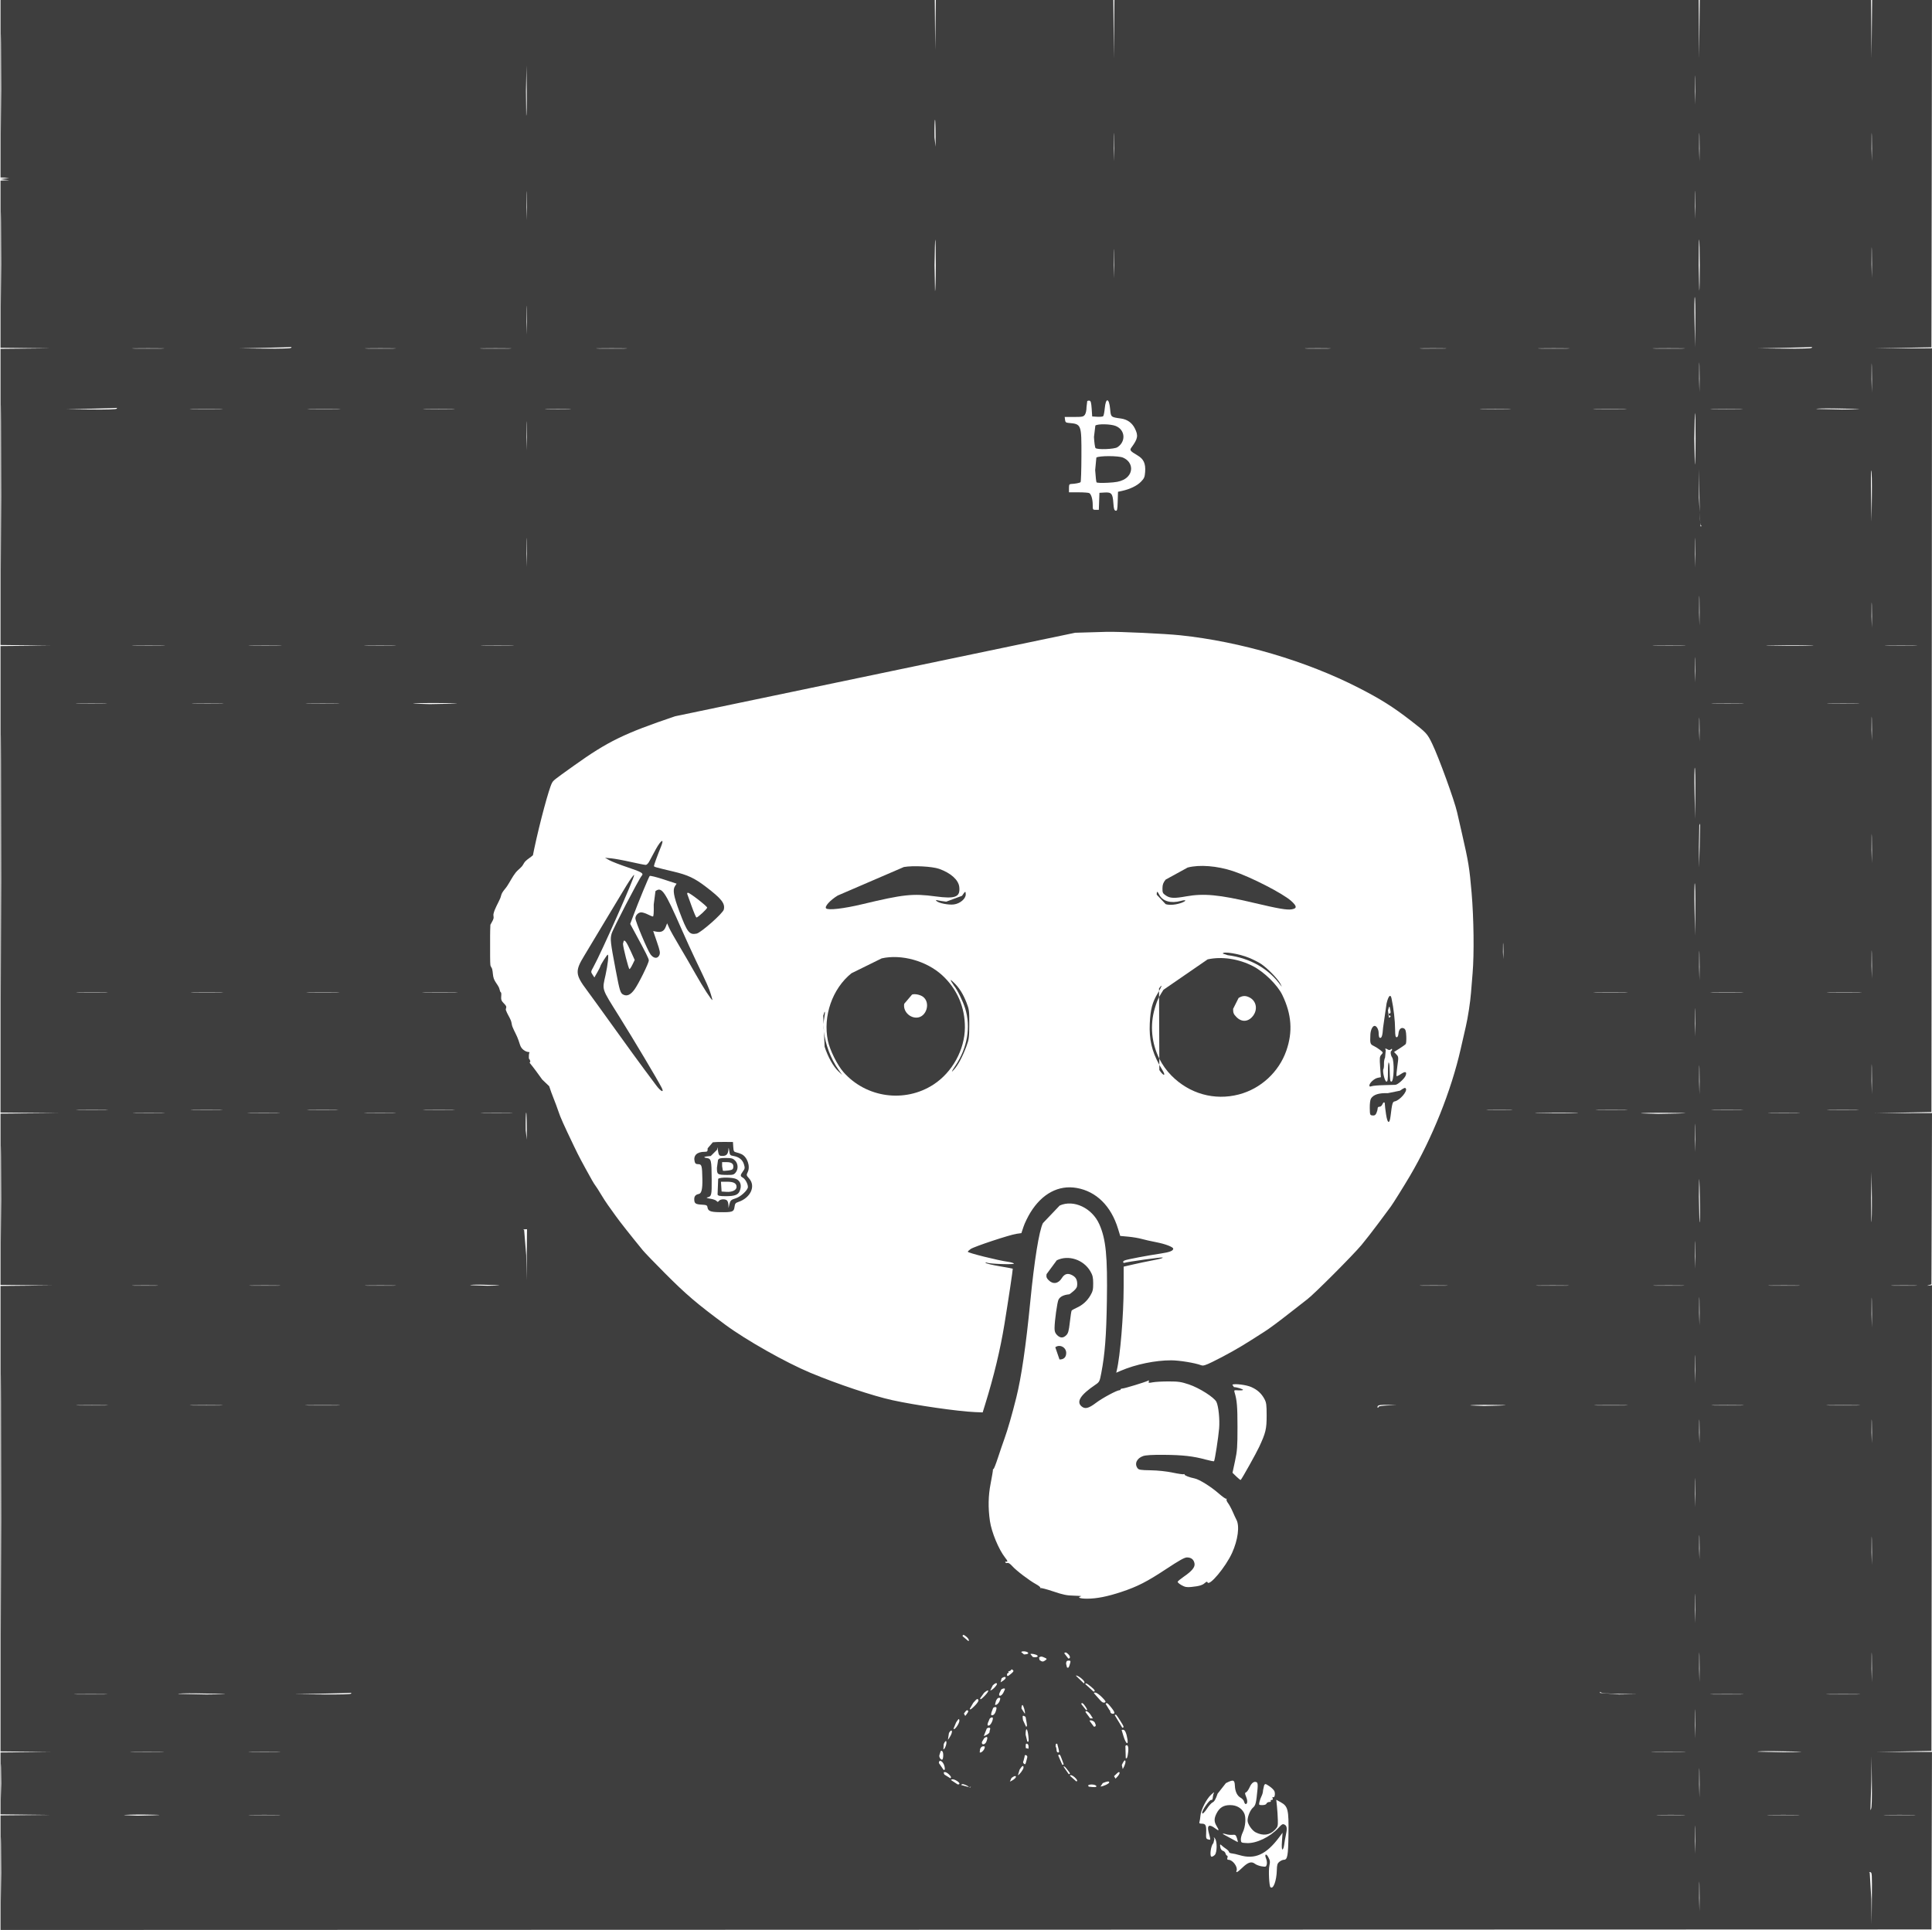 <svg version="1.1" xmlns="http://www.w3.org/2000/svg" xmlns:xlink="http://www.w3.org/1999/xlink" width="1871.513" height="1870.001" viewBox="0,0,1871.513,1870.001"><g transform="translate(933.566,863.393)"><g data-paper-data="{&quot;isPaintingLayer&quot;:true}" fill="#3e3e3e" fill-rule="nonzero" stroke="none" stroke-width="1" stroke-linecap="butt" stroke-linejoin="miter" stroke-miterlimit="10" stroke-dasharray="" stroke-dashoffset="0" style="mix-blend-mode: normal"><path d="M-933.066,-863.393h905l0.231,24.25l0.232,24.25l0.286,-24.25l0.287,-24.25h171.964l0.468,56.5l0.281,-28.25l0.282,-28.25h565.969l0.468,56.5l0.281,-28.25l0.282,-28.25h165.969l0.468,56.5l0.281,-28.25l0.282,-28.25h57.964l-0.248,168.25l-0.247,168.25l-55,1.08l27.75,-0.04l27.749,-0.04l-0.249,370l-0.25,370l-55,1.08l27.756,-0.04l27.757,-0.04l-0.257,82.955l-0.256,82.955l-2.5,0.776c-2.44,0.758 -2.434,0.769 0.252,0.434l2.752,-0.343l-0.504,451.223l-55,1.08l27.745,-0.04l27.746,-0.04l-0.246,86l-0.245,86l-935.25,0.251l-935.25,0.25v-111.001l24.25,-0.231l24.25,-0.232l-24.25,-0.286l-24.25,-0.287v-59.964l24.25,-0.231l24.25,-0.232l-24.25,-0.286l-24.25,-0.287v-450.964l50.5,-0.464l-50.5,-0.57v-165.966l56.5,-0.468l-28.25,-0.281l-28.25,-0.282v-451.969l24.25,-0.231l24.25,-0.232l-24.25,-0.286l-24.25,-0.287v-286.964l24.25,-0.231l24.25,-0.232l-24.25,-0.286l-24.25,-0.287v-161.964l4.25,-0.175l4.25,-0.174l-9,-1.022l4.5,-0.664l4.5,-0.665l-8.5,-0.3zM-279.566,-169.394c-49.496,16.714 -65.155,24.355 -98,47.822c-19.932,14.241 -19.924,14.235 -21.396,16.985c-2.848,5.321 -11.74,38.368 -17.004,63.194c-0.482,2.272 -0.935,4.49 -1.362,6.668c-2.289,2.106 -5.106,3.625 -7.301,5.834c-1.401,1.41 -2.072,3.414 -3.365,4.922c-1.843,2.149 -4.249,3.786 -6.006,6.006c-3.205,4.05 -5.43,8.788 -8.281,13.095c-1.511,2.282 -3.511,4.238 -4.856,6.622c-0.924,1.638 -1.138,3.592 -1.883,5.319c-2.008,4.655 -5.389,10.012 -6.5,15.043c-0.324,1.466 0.412,3.061 0,4.505c-0.615,2.152 -2.002,4.004 -3.003,6.006c-0.367,7.271 -0.268,14.538 -0.268,21.817c0,3.113 -0.068,15.019 0.268,17.313c0.201,1.376 1.381,2.451 1.724,3.798c0.782,3.073 0.539,6.394 1.627,9.372c1.09,2.984 3.39,5.386 4.804,8.231c0.647,1.303 0.786,2.81 1.348,4.153c0.23,0.549 0.919,0.885 1.008,1.474c0.34,2.266 -0.547,4.721 0.246,6.871c0.866,2.348 3.494,3.717 4.505,6.006c0.491,1.112 -0.631,2.486 -0.246,3.64c1.19,3.567 3.483,6.681 4.858,10.181c0.755,1.921 0.735,4.09 1.502,6.006c1.79,4.477 4.402,8.623 5.898,13.206l1.429,4.286c1.224,3.979 4.863,6.899 9.206,7.05c-0.412,1.095 -0.637,2.281 -0.637,3.52v3.003h0.459c0.18,0.574 0.411,1.125 0.687,1.649l0.287,0.575l-0.672,1.603c4.26,5.21 8.207,10.674 12.119,16.15c2.305,2.063 4.495,4.492 6.808,6.511c1.272,3.97 2.468,7.259 3.796,10.567c1.877,4.675 4.219,10.975 5.204,14c1.789,5.496 4.947,12.55 15.126,33.782c4.752,9.912 7.456,15.013 17.341,32.718c1.228,2.2 2.791,4.675 3.473,5.5c0.682,0.825 2.982,4.425 5.11,8c2.129,3.575 5.238,8.379 6.909,10.676c1.671,2.297 5.054,7.022 7.519,10.5c3.844,5.426 14.307,18.693 26.263,33.302c1.791,2.188 11.356,12.109 21.256,22.045c20.775,20.853 30.687,29.315 58.5,49.943c19.99,14.827 58.645,36.675 82.5,46.631c26.245,10.952 60.509,22.401 79.5,26.563c22.437,4.918 63.544,10.845 79.953,11.529l7.454,0.311l2.325,-7.5c8.565,-27.622 14.728,-53.236 18.77,-78c3.762,-23.053 8.322,-53.465 8.06,-53.751c-0.126,-0.137 -5.817,-1.198 -12.646,-2.356c-6.829,-1.158 -12.866,-2.574 -13.416,-3.146c-0.687,-0.716 -0.374,-0.81 1,-0.302c3.342,1.236 26.891,1.997 26.18,0.847c-0.344,-0.557 -2.756,-1.305 -5.36,-1.662c-9.98,-1.368 -39.32,-8.68 -39.32,-9.799c0,-0.382 1.237,-1.571 2.75,-2.642c3.334,-2.361 37.873,-13.813 44.454,-14.74l4.704,-0.662l2.076,-6.238c1.141,-3.43 4.12,-9.57 6.618,-13.643c11.289,-18.404 27.384,-26.967 44.898,-23.887c18.98,3.337 33.289,17.455 40.017,39.481l2.138,7l7.789,0.713c4.285,0.392 10.1,1.372 12.923,2.177c2.823,0.805 9.183,2.239 14.133,3.187c8.836,1.693 16.5,4.629 16.5,6.321c0,2.034 -3.539,3.39 -12.223,4.685c-12.704,1.895 -31.781,5.51 -34.587,6.554c-1.271,0.472 -2.027,1.317 -1.681,1.877c0.346,0.56 0.997,0.792 1.445,0.514c1.216,-0.751 36.25,-5.658 36.759,-5.148c0.62,0.62 -2.049,1.356 -11.213,3.091c-4.4,0.833 -12.162,2.473 -17.25,3.645l-9.25,2.131l-0.021,20.126c-0.027,26.84 -3.327,66.719 -6.652,80.389l-0.55,2.262l4.541,-1.946c14.362,-6.156 33.313,-10.072 48.682,-10.059c7.872,0.007 23.176,2.511 28.977,4.741c2.03,0.78 4.017,0.2 11,-3.215c12.587,-6.153 26.235,-13.821 37.523,-21.079c5.5,-3.537 11.285,-7.226 12.856,-8.198c4.326,-2.678 13.952,-9.823 25.961,-19.268c5.944,-4.675 13.016,-10.194 15.716,-12.264c6.829,-5.235 44.002,-42.494 52.335,-52.455c3.778,-4.516 11.299,-14.189 16.714,-21.496c5.416,-7.307 10.689,-14.41 11.718,-15.785c2.021,-2.699 12.675,-19.769 18.412,-29.5c21.721,-36.844 40.07,-82.699 49.22,-123c1.998,-8.8 4.263,-18.7 5.034,-22c1.973,-8.446 4.305,-23.657 4.983,-32.5c0.316,-4.125 1.015,-12.675 1.554,-19c1.587,-18.623 1.162,-53.253 -0.958,-78c-2.062,-24.084 -2.965,-29.661 -9.221,-56.935c-2.216,-9.661 -4.385,-19.14 -4.821,-21.065c-2.599,-11.501 -17.77,-53.234 -24.141,-66.409c-4.749,-9.82 -5.456,-10.582 -20.862,-22.5c-17.12,-13.244 -29.354,-20.934 -50.5,-31.742c-50.925,-26.028 -114.058,-44.629 -172.5,-50.823c-14.706,-1.559 -58.697,-3.622 -71.5,-3.353c-3.85,0.081 -17.575,0.482 -30.5,0.892zM76.704,321.726c-3.731,7.463 -8.349,36.192 -12.278,76.381c-4.136,42.311 -8.585,72.841 -13.481,92.5c-4.123,16.558 -8.392,31.381 -11.519,40c-1.496,4.125 -4.382,12.575 -6.412,18.778c-2.03,6.203 -3.959,11.01 -4.286,10.683c-0.326,-0.327 -0.532,-0.002 -0.456,0.722c0.076,0.725 -0.926,6.717 -2.225,13.317c-2.306,11.709 -2.528,23.573 -0.678,36.277c1.572,10.8 8.547,27.625 14.643,35.322c2.817,3.556 2.943,4.402 0.598,3.995c-0.454,-0.079 -0.552,0.298 -0.218,0.838c0.333,0.539 1.245,0.735 2.027,0.436c0.835,-0.321 2.708,0.921 4.544,3.012c3.789,4.315 16.473,13.975 23.131,17.616c2.67,1.461 4.514,3.031 4.098,3.49c-0.417,0.459 -0.299,0.575 0.262,0.258c0.561,-0.318 6.186,1.169 12.5,3.303c9.423,3.185 13.003,3.908 19.98,4.033c4.675,0.083 7.713,0.358 6.75,0.609c-4.193,1.096 -1.148,2.311 5.792,2.311c9.282,0 19.732,-2.065 33.36,-6.591c15.428,-5.125 24.747,-9.9 43.452,-22.266c12.651,-8.364 17.638,-11.135 20,-11.111c4.077,0.041 6.49,1.94 7.242,5.699c0.731,3.653 -2.263,7.371 -10.517,13.059c-2.981,2.055 -5.577,4.205 -5.768,4.778c-0.192,0.574 1.479,2.07 3.712,3.325c3.282,1.844 5.065,2.183 9.308,1.766c7.7,-0.756 10.911,-1.688 13.311,-3.863c1.479,-1.341 2.268,-1.566 2.548,-0.726c1.502,4.505 17.599,-14.712 23.824,-28.44c5.724,-12.625 7.472,-26.172 4.157,-32.218c-0.577,-1.052 -2.187,-4.523 -3.579,-7.714c-1.391,-3.192 -3.437,-6.957 -4.547,-8.368c-1.11,-1.411 -1.727,-3.075 -1.371,-3.698c0.356,-0.622 0.292,-0.812 -0.142,-0.42c-0.434,0.391 -3.768,-1.91 -7.41,-5.113c-7.591,-6.677 -18.828,-13.68 -23.459,-14.621c-5.059,-1.027 -9.663,-2.808 -9.663,-3.738c0,-0.472 -0.379,-0.624 -0.843,-0.337c-0.464,0.287 -5.301,-0.412 -10.75,-1.552c-6.069,-1.27 -14.309,-2.144 -21.269,-2.255c-9.879,-0.158 -11.543,-0.429 -12.75,-2.08c-3.121,-4.268 -0.7,-9.542 5.365,-11.689c2.598,-0.92 8.806,-1.289 20.247,-1.204c18.071,0.134 28.395,1.299 40.272,4.544c4.274,1.168 7.994,1.9 8.266,1.628c0.743,-0.742 4.223,-23.219 4.923,-31.795c0.706,-8.645 -0.579,-21.374 -2.584,-25.598c-2.09,-4.405 -16.565,-13.609 -26.769,-17.023c-7.403,-2.476 -10.148,-2.879 -19.608,-2.879c-6.05,0 -12.98,0.388 -15.4,0.863c-3.828,0.751 -4.321,0.656 -3.787,-0.735c0.481,-1.256 0.246,-1.405 -1.1,-0.695c-2.531,1.336 -22.429,7.394 -24.463,7.449c-0.963,0.025 -1.75,0.4 -1.75,0.832c0,0.432 -0.463,0.786 -1.028,0.786c-2.522,0 -16.622,7.573 -22.741,12.215c-7.296,5.533 -10.839,6.355 -14.218,3.297c-5.005,-4.529 -0.673,-11.166 13.571,-20.794c3.934,-2.659 4.145,-3.08 5.748,-11.489c3.491,-18.318 4.843,-35.743 5.383,-69.404c0.702,-43.69 -0.89,-60.014 -7.264,-74.503c-6.967,-15.838 -24.934,-24.361 -38.451,-18.24zM118.934,-468.949c0,3.007 -0.641,6.026 -1.557,7.333c-1.412,2.018 -2.389,2.223 -10.566,2.223h-9.01l0.317,2.75c0.258,2.245 0.866,2.798 3.316,3.014c12.659,1.114 12.656,1.106 12.557,32.487c-0.042,13.293 -0.41,24.497 -0.817,24.897c-0.777,0.765 -5.174,1.63 -8.99,1.77c-1.945,0.071 -2.25,0.625 -2.25,4.082v4l9.25,0.015c5.088,0.009 9.784,0.355 10.437,0.771c1.916,1.218 3.313,5.975 3.313,11.279c0,4.802 0.08,4.935 2.96,4.935h2.959l0.291,-8.25l0.29,-8.25l5.089,-0.297c6.596,-0.384 7.766,1.032 8.411,10.187c0.399,5.654 0.847,7.157 2.212,7.416c1.5,0.286 1.747,-0.825 2,-8.99l0.288,-9.316l4,-0.878c7.606,-1.671 14.436,-4.972 18.146,-8.771c3.257,-3.336 3.776,-4.54 4.143,-9.615c0.587,-8.109 -1.425,-12.479 -7.355,-15.978c-7.187,-4.24 -7.834,-5.068 -5.956,-7.624c6.331,-8.616 6.851,-11.58 3.272,-18.664c-2.745,-5.433 -7.36,-8.663 -13.573,-9.498c-9.517,-1.28 -9.61,-1.361 -10.26,-8.834c-0.973,-11.194 -4.238,-11.81 -5.248,-0.991c-0.345,3.691 -1.024,7.108 -1.509,7.593c-0.484,0.484 -3.081,0.741 -5.77,0.57l-4.89,-0.31l-0.5,-7.491c-0.381,-5.7 -0.87,-7.56 -2.049,-7.784c-0.852,-0.162 -1.864,0.021 -2.25,0.407zM245.933,874.514c-1.787,5.217 -3.195,7.701 -4.76,8.399c-1.222,0.546 -3.622,3.175 -5.335,5.843c-2.688,4.189 -4.904,6.133 -4.904,4.301c0,-2.571 6.894,-12.45 8.688,-12.45c1.36,0 1.417,-0.114 1.797,-3.614c0.126,-1.163 0.586,-2.738 1.022,-3.5c0.436,-0.762 -0.876,0.189 -2.915,2.114c-4.55,4.294 -9.732,14.525 -10.21,20.157c-0.195,2.299 -0.616,5.004 -0.936,6.012c-0.476,1.501 -0.032,1.831 2.468,1.831c3.45,0 4.27,1.745 3.994,8.5c-0.237,5.834 -0.115,6.213 2.196,6.817c2.261,0.591 2.255,0.9 0.13,-7.317c-1.688,-6.525 0.704,-7.81 6.422,-3.449c3.833,2.923 4.177,2.327 1.34,-2.325c-2.517,-4.129 -2.522,-7.275 -0.019,-12.182c2.896,-5.675 6.758,-8.044 13.115,-8.044c6.137,0 10.867,2.659 13.535,7.609c2.122,3.936 1.453,13.306 -1.354,18.963c-1.072,2.161 -1.871,5.278 -1.777,6.928c0.166,2.91 0.335,3.009 5.679,3.295c9.33,0.5 22.564,-5.847 30.806,-14.774c3.361,-3.641 4.125,-4.035 5.938,-3.064c2.317,1.24 2.603,3.854 1.131,10.35c-0.523,2.306 -1.226,6.331 -1.562,8.943c-0.336,2.612 -1.083,4.75 -1.661,4.75c-0.693,0 -0.858,-2.757 -0.486,-8.12l0.564,-8.12l-3.203,4.303c-12.514,16.817 -23.571,21.838 -38.392,17.436c-2.779,-0.825 -6.236,-1.598 -7.681,-1.718c-1.446,-0.119 -2.629,-0.742 -2.629,-1.384c0,-0.642 -1.237,-1.976 -2.75,-2.965c-1.513,-0.99 -3.366,-2.413 -4.119,-3.163c-1.77,-1.764 -2.07,-1.371 -1.443,1.89c0.294,1.534 1.347,2.878 2.485,3.176c1.087,0.284 2.22,1.45 2.518,2.591c0.298,1.141 0.97,2.074 1.493,2.074c0.523,0 0.665,0.9 0.316,2c-0.474,1.494 -0.175,2.008 1.183,2.033c3.979,0.073 9.029,6.948 7.682,10.458c-1.011,2.636 0.928,1.642 5.601,-2.868c5.469,-5.279 8.856,-6.327 12.163,-3.763c1.304,1.011 4.274,2.135 6.6,2.498c3.93,0.612 4.274,0.48 4.863,-1.869c0.349,-1.39 0.09,-3.842 -0.575,-5.448c-1.869,-4.512 -0.131,-5.725 2.138,-1.491c1.671,3.118 1.815,4.363 0.964,8.331c-0.952,4.44 -0.205,19.366 1.031,20.603c2.658,2.657 5.931,-5.97 6.191,-16.32c0.134,-5.342 0.529,-6.635 2.52,-8.25c1.298,-1.053 3.195,-1.914 4.215,-1.914c3.577,0 4.264,-3.692 4.556,-24.5c0.339,-24.076 -0.441,-27.337 -7.475,-31.247l-4.343,-2.415l0.658,6.331c0.362,3.482 0.742,9.34 0.843,13.017c0.17,6.145 -0.051,6.932 -2.73,9.727c-5.08,5.3 -11.579,6.149 -18.806,2.456c-3.47,-1.773 -7.784,-8.08 -7.764,-11.351c0.025,-4.134 2.602,-10.292 5.266,-12.583c2.545,-2.19 3.081,-4.381 4.353,-17.817c0.383,-4.043 0.18,-6.115 -0.649,-6.627c-2.368,-1.464 -5.026,0.313 -6.939,4.639c-1.069,2.416 -2.622,4.654 -3.451,4.972c-1.337,0.513 -1.331,1.018 0.057,4.486c1.536,3.839 1.308,6.912 -0.512,6.912c-0.508,0 -1.185,-1.042 -1.505,-2.317c-0.319,-1.274 -1.757,-2.945 -3.193,-3.714c-3.463,-1.853 -5.456,-5.935 -5.723,-11.718c-0.272,-5.881 -1.447,-6.221 -8.715,-2.529zM261.743,480.613c2.839,0.009 9.419,2.099 8.742,2.776c-0.35,0.35 -2.48,0.503 -4.733,0.341c-3.88,-0.28 -4.059,-0.172 -3.382,2.04c2.297,7.511 2.805,13.523 2.813,33.337c0.008,19.534 -0.262,23.261 -2.413,33.25l-2.421,11.249l3.774,3.686c2.076,2.027 3.961,3.489 4.189,3.25c1.404,-1.474 14.942,-25.707 17.84,-31.935c6.424,-13.806 7.275,-17.376 7.273,-30.5c-0.001,-10.377 -0.293,-12.541 -2.155,-16c-2.895,-5.379 -6.836,-8.951 -12.775,-11.577c-4.757,-2.103 -15.722,-3.492 -18.317,-2.32zM289.928,871.291c-0.004,1.549 -0.636,4.023 -1.406,5.499c-0.77,1.475 -1.703,4.063 -2.073,5.75c-0.651,2.963 -0.556,3.067 2.799,3.067c2.164,0 3.689,-0.565 4.048,-1.5c0.316,-0.825 1.516,-1.5 2.666,-1.5c1.149,0 1.812,-0.45 1.472,-1c-0.34,-0.55 0.069,-1 0.91,-1c1.014,0 1.313,-0.56 0.889,-1.664c-0.398,-1.036 -0.241,-1.418 0.417,-1.011c1.442,0.891 2.345,-3.034 1.319,-5.733c-0.459,-1.206 -2.665,-3.405 -4.903,-4.886c-3.927,-2.599 -4.105,-2.625 -5.1,-0.765zM241.797,922.568c-2.48,2.077 -3.872,13.039 -1.656,13.039c0.816,0 2.228,-0.823 3.138,-1.829c2.182,-2.411 2.286,-12.973 0.155,-15.73c-1.428,-1.847 -1.459,-1.821 -0.65,0.52zM-932.316,101.857c0.142,-62.287 0.142,-164.212 0,-226.5c-0.142,-62.287 -0.259,-11.325 -0.259,113.25zM-932.316,720.777c0.142,-62.332 0.142,-164.032 0,-226c-0.142,-61.969 -0.259,-10.97 -0.259,113.33zM-423.815,352.927l0.286,24.18l0.232,-24.75l0.231,-24.75l-2.25,0.116c-1.665,0.086 -1.8,0.234 -0.518,0.57zM265.411,921.463c0.238,-0.238 -0.109,-1.99 -0.772,-3.894c-1.089,-3.129 -1.526,-3.431 -4.536,-3.143c-1.833,0.176 -4.645,-0.138 -6.25,-0.698c-1.606,-0.559 -2.919,-0.623 -2.919,-0.142zM-27.816,-581.392c0.413,-0.001 0.75,-11.251 0.75,-25.001c0,-13.75 -0.21,-25 -0.467,-25c-0.256,0 -0.594,11.25 -0.75,25.001zM708.184,-413.392c0.412,-0.001 0.75,-11.251 0.75,-25.001c0,-13.75 -0.21,-25 -0.467,-25c-0.256,0 -0.594,11.25 -0.75,25.001zM-932.316,-310.221c0.145,-39.781 0.145,-104.581 0,-144c-0.145,-39.42 -0.263,-6.872 -0.263,72.328zM879.184,976.655l0.287,24.452l0.232,-25.25c0.215,-23.474 0.108,-25.249 -1.519,-25.235c-1.227,0.011 -1.382,0.249 -0.518,0.798zM-648.566,778.155l27.191,0.226c17.296,0.144 27.416,-0.138 27.809,-0.774c0.34,-0.55 0.479,-0.898 0.309,-0.774c-0.17,0.124 -12.684,0.472 -27.809,0.774zM132.176,783.999c1.791,2.01 3.114,2.685 4.341,2.215c1.511,-0.58 1.135,-1.319 -2.618,-5.142c-2.41,-2.456 -5.266,-4.465 -6.348,-4.465c-1.942,0 -1.942,0.027 0.042,2.25zM769.434,-525.842l25.691,0.224c16.295,0.143 25.917,-0.141 26.309,-0.775c0.34,-0.55 0.479,-0.899 0.309,-0.775c-0.17,0.123 -12.009,0.472 -26.309,0.775zM712.502,-581.628c0.675,-0.675 0.577,-48.954 -0.101,-49.631c-0.257,-0.257 -0.467,10.933 -0.467,24.866zM154.823,819.065c2.234,7.158 4.759,8.995 3.758,2.734c-0.957,-5.981 -2.397,-9.192 -4.122,-9.192c-0.839,0 -1.518,0.112 -1.51,0.25zM-701.566,-525.84l24.691,0.223c15.628,0.142 24.918,-0.143 25.309,-0.776c0.34,-0.55 0.479,-0.899 0.309,-0.776c-0.17,0.123 -11.559,0.472 -25.309,0.776zM-869.566,-466.839l24.191,0.223c15.294,0.141 24.418,-0.145 24.809,-0.777c0.34,-0.55 0.479,-0.9 0.309,-0.777c-0.17,0.123 -11.334,0.472 -24.809,0.777zM141.184,793.576c0.412,0.017 0.75,0.658 0.75,1.424c0,1.669 2.24,2.695 3.792,1.735c0.722,-0.446 -0.123,-2.251 -2.415,-5.157c-3.87,-4.907 -4.871,-5.599 -5.839,-4.033zM672.683,215.85c31.723,-0.488 34.687,-0.828 9.001,-1.035c-14.162,-0.115 -25.751,0.13 -25.751,0.542zM708.431,43.107l0.27,-24.932c0.148,-13.713 -0.077,-25.278 -0.499,-25.702c-0.422,-0.423 -0.544,10.797 -0.269,24.933zM-733.816,778.398c27.195,-0.209 24.074,-0.549 -9.501,-1.034c-9.763,-0.141 -17.751,0.081 -17.75,0.493zM-517.222,-181.15c31.487,-0.487 34.61,-0.828 9.465,-1.035c-13.855,-0.115 -25.4,0.129 -25.656,0.542zM878.358,889.275c-0.522,1.663 -0.474,1.675 0.518,0.139c0.737,-1.14 1,-9.785 0.807,-26.5l-0.286,-24.807l-0.231,24.668zM708.431,-69.893l0.27,-24.432c0.148,-13.437 -0.076,-24.778 -0.499,-25.201c-0.422,-0.424 -0.544,10.571 -0.269,24.432zM879.431,-357.893l0.27,-24.432c0.148,-13.437 -0.076,-24.778 -0.499,-25.201c-0.422,-0.424 -0.544,10.571 -0.269,24.432zM708.431,-526.893l0.27,-23.931c0.149,-13.163 -0.076,-24.278 -0.498,-24.702c-0.423,-0.424 -0.545,10.346 -0.27,23.931zM5.934,792.187c0,1.405 1.039,0.817 4.419,-2.501c2.501,-2.454 4.191,-4.932 3.893,-5.708c-0.761,-1.984 -1.437,-1.639 -5.062,2.585zM156.941,840.111c1.186,0.733 1.713,-0.593 2.348,-5.905c0.64,-5.36 -0.576,-8.044 -2.688,-5.932zM794.184,834.401c25.408,-0.207 22.496,-0.562 -8.501,-1.037c-9.214,-0.141 -16.751,0.081 -16.75,0.493zM712.684,320.954c0.412,0.256 0.634,-7.03 0.493,-16.191c-0.474,-30.753 -0.83,-33.832 -1.037,-8.965zM850.684,-466.599c24.792,-0.206 21.931,-0.555 -8.501,-1.037c-8.939,-0.141 -16.251,0.08 -16.25,0.493zM26.925,795.64c-0.634,2.211 -0.518,2.967 0.456,2.967c1.752,0 3.244,-1.922 4.081,-5.256c0.529,-2.108 0.33,-2.744 -0.861,-2.744c-0.852,0 -1.836,0.465 -2.187,1.033zM-19.43,851.607c1.19,0 1.376,-0.712 0.85,-3.25c-1.041,-5.028 -5.486,-7.841 -5.486,-3.473zM19.439,818.607c1.57,0 5.495,-2.556 5.495,-3.579c0,-0.691 0.273,-1.969 0.607,-2.839c0.638,-1.664 -1.234,-2.142 -3.193,-0.817zM-932.316,-734.218c0.149,-23.829 0.149,-62.529 0,-86c-0.15,-23.471 -0.272,-3.975 -0.272,43.325zM-23.583,837.234c-0.516,1.623 1.075,4.373 2.53,4.373c1.397,0 1.658,-7.028 0.303,-8.153c-0.956,-0.793 -1.426,-0.652 -1.804,0.54zM60.359,809.607c0.999,0 1.113,-0.999 0.484,-4.25c-0.452,-2.338 -0.841,-4.539 -0.865,-4.893c-0.024,-0.354 -0.771,-0.922 -1.659,-1.263c-1.405,-0.539 -1.523,0.002 -0.903,4.143zM-800.223,895.848c25.203,-0.479 27.806,-0.842 7.466,-1.042c-11.105,-0.11 -20.401,0.139 -20.657,0.551zM503.777,498.848c25.203,-0.479 27.806,-0.842 7.466,-1.042c-11.105,-0.11 -20.401,0.139 -20.657,0.551zM153.583,810.607c2.006,0 1.696,-1.031 -2.059,-6.861c-4.152,-6.444 -3.896,-6.186 -5.285,-5.328zM-932.316,340.357c0.149,-22.962 0.149,-60.537 0,-83.5c-0.15,-22.962 -0.273,-4.175 -0.273,41.75zM73.439,745.036c2.447,1.849 3.499,1.884 5.728,0.192c1.601,-1.217 1.541,-1.403 -0.798,-2.468c-3.033,-1.383 -3.499,-1.398 -5.43,-0.177zM879.203,320.74c0.422,-0.424 0.647,-11.539 0.498,-24.702l-0.27,-23.931l-0.498,24.702zM-423.797,-751.26c0.422,-0.424 0.647,-11.539 0.498,-24.702l-0.27,-23.931l-0.498,24.702zM712.144,-42.561l0.21,19.668l0.54,-21c0.297,-11.55 0.483,-21.132 0.414,-21.293c-0.07,-0.161 -0.408,0.438 -0.75,1.332zM-932.316,-566.643c0.15,-22.412 0.15,-59.087 0,-81.5c-0.15,-22.412 -0.273,-4.075 -0.273,40.75zM23.381,805.962c-0.6,2.39 -0.429,2.787 1.07,2.494c2.24,-0.438 5.122,-7.849 3.053,-7.849c-0.729,0 -1.794,0.565 -2.367,1.256zM17.655,824.357c-0.789,3.325 3.026,3.046 4.304,-0.315c1.717,-4.518 0.913,-5.679 -2.206,-3.185zM61.576,824.023c1.444,0.554 1.572,-0.056 1.058,-5.035c-0.847,-8.206 -2.7,-9.364 -2.7,-1.688zM34.489,777.357c-1.054,3.438 2.068,2.881 3.919,-0.7c0.839,-1.623 1.526,-3.198 1.526,-3.5c0,-1.055 -2.763,-0.54 -3.755,0.7zM57.955,842.568c-0.699,1.306 -0.589,2.152 0.385,2.961c1.083,0.898 1.5,0.559 2.026,-1.645c0.365,-1.527 0.88,-3.511 1.145,-4.409c0.266,-0.897 -0.206,-1.895 -1.047,-2.218c-1.064,-0.409 -1.53,0.032 -1.53,1.447zM99.99,752.141c1.403,0.868 1.822,0.378 2.905,-3.398c0.815,-2.842 0.692,-3.136 -1.318,-3.136c-1.735,0 -2.266,0.638 -2.441,2.934zM-9.863,811.421c0.506,2.627 6.027,-5.177 5.624,-7.95c-0.29,-1.993 -0.643,-1.766 -3.137,2.015zM-423.274,240.857c0.115,-14.437 -0.129,-26.251 -0.542,-26.251c-0.413,-0.001 -0.634,7.762 -0.493,17.25zM-27.274,-721.143c0.115,-14.437 -0.129,-26.251 -0.542,-26.251c-0.413,-0.001 -0.634,7.762 -0.493,17.25zM15.928,782.092c0.005,1.637 0.729,1.263 4.127,-2.136c5.102,-5.101 4.796,-7.598 -0.38,-3.106zM823.281,-237.643c-0.256,-0.413 -12.476,-0.656 -27.156,-0.541c-14.68,0.115 -22.416,0.337 -17.191,0.494zM30.308,788.315c0.98,0.98 3.614,-1.235 4.504,-3.788c0.869,-2.493 0.765,-2.92 -0.711,-2.92c-1.025,0 -2.218,1.297 -2.93,3.184zM132.466,867.607c2.461,0 8.468,-2.801 8.468,-3.949c0,-1.421 -1.775,-1.249 -6.25,0.607zM43.787,756.016c-0.723,-0.446 -0.892,-0.281 -0.448,0.436c0.392,0.635 0.236,1.155 -0.346,1.155c-0.582,0 -1.059,0.675 -1.059,1.5c0,2.059 0.744,1.893 4.071,-0.906c2.323,-1.955 2.607,-2.617 1.511,-3.526c-1.025,-0.851 -1.495,-0.738 -1.958,0.47zM-461.316,382.418c16.97,-0.192 14.977,-0.571 -5.502,-1.049c-6.189,-0.144 -11.251,0.076 -11.25,0.488zM122.507,801.607h2.623l-2.051,-3.25c-1.992,-3.156 -5.145,-4.926 -5.145,-2.888zM125.684,775.584c2.278,0.042 1.299,-1.77 -2.644,-4.893c-4.167,-3.3 -4.435,-3.422 -5.403,-2.454zM15.454,834.46c0.936,0.936 3.722,-1.274 4.601,-3.651c0.668,-1.805 0.455,-2.202 -1.178,-2.202c-1.233,0 -2.375,1.006 -2.996,2.639zM-13.003,859.568c1.115,-0.689 0.918,-1.352 -1.014,-3.408c-1.318,-1.404 -3.177,-2.553 -4.129,-2.553c-1.476,0 -1.565,0.354 -0.599,2.401zM126.095,809.607c2.076,0 2.32,-1.233 0.804,-4.066c-0.876,-1.636 -4.965,-2.856 -4.965,-1.481zM52.482,856.607c1.198,0 5.391,-5.608 5.42,-7.25c0.049,-2.683 -1.24,-2.077 -3.718,1.748zM595.281,215.357c-0.256,-0.412 -11.351,-0.657 -24.656,-0.544c-13.305,0.113 -20.366,0.334 -15.691,0.492zM-5.816,865.6c2.484,0.01 2.167,-1.49 -0.715,-3.378c-2.61,-1.71 -4.762,-2.054 -5.876,-0.94zM95.429,846.458c1.412,0.277 1.627,-0.045 1.003,-1.5c-0.436,-1.018 -1.287,-3.314 -1.89,-5.101c-1.106,-3.275 -2.03,-3.995 -3.037,-2.365zM25.684,774.58c1.897,-0.068 7.171,-5.558 6.44,-6.704c-0.57,-0.895 -1.661,-0.431 -3.988,1.693zM-932.317,979.428c0.155,-15.223 0.156,-40.423 0,-56c-0.155,-15.577 -0.282,-3.121 -0.282,27.679zM88.971,828.633c0.513,0.811 0.939,2.487 0.948,3.724c0.008,1.269 0.634,2.25 1.434,2.25c1.399,0 1.368,-0.341 -0.728,-8.218c-0.105,-0.395 -0.73,-0.383 -1.388,0.026zM121.125,867.735c0.72,0.07 2.434,0.244 3.809,0.387c3.162,0.329 4.626,-0.504 2.857,-1.625c-1.864,-1.181 -6.603,-1.11 -7.357,0.11zM116.305,767.607c0.346,0 0.629,-0.49 0.629,-1.09c0,-1.897 -7.204,-7.372 -8.282,-6.294zM101.344,743.607c2.139,0 2.012,-2.308 -0.239,-4.345c-2.066,-1.87 -2.226,-1.907 -3.83,-0.887zM154.022,850.702c2.358,-3.876 3.344,-7.71 2.17,-8.435c-0.497,-0.308 -1.871,1.731 -3.054,4.53zM147.049,859.995c3.56,-3.477 4.99,-6.389 3.135,-6.387c-0.412,0 -2.476,1.78 -4.586,3.956zM66.91,742.102c3.144,0.69 5.773,-0.201 4.361,-1.479c-1.257,-1.138 -5.948,-2.072 -6.689,-1.331zM-15.316,822.249c0.413,-0.262 1.615,-2.101 2.672,-4.087c2.429,-4.562 0.854,-6.843 -1.679,-2.431zM108.986,862.607c1.609,0 1.055,-1.551 -1.366,-3.826c-2.211,-2.076 -4.686,-2.889 -4.686,-1.539zM58.375,739.607c1.893,0 3.69,-0.403 3.994,-0.895c1.003,-1.622 -5.255,-2.952 -6.768,-1.438zM-19.734,831.607c1.559,0 3.733,-6.277 2.734,-7.893c-0.392,-0.634 -1.402,0.528 -2.374,2.73zM59.157,797.05c0.801,-0.8 -1.322,-8.443 -2.345,-8.443c-0.483,0 -0.878,1.52 -0.878,3.378zM4.399,726.607c1.324,0 0.33,-2.35 -1.715,-4.056c-2.705,-2.257 -3.75,-2.413 -3.75,-0.559zM44.716,862.825c3.641,-1.467 6.646,-4.19 5.677,-5.147c-0.606,-0.599 -2.158,0.041 -4.218,1.741zM118.589,793.607c1.284,0 1.2,-0.539 -0.506,-3.233c-2.234,-3.53 -4.149,-4.717 -4.149,-2.573zM35.684,766.659c3.942,-2.293 5.623,-4.079 4.696,-4.989c-0.585,-0.575 -1.994,-0.16 -3.696,1.087zM1.45,799.22c1.888,-2.138 3.193,-4.275 2.899,-4.75c-0.923,-1.494 -1.847,-0.949 -4.165,2.456zM101.684,855.59c1.51,0.021 1.585,-0.662 0.25,-2.275c-0.551,-0.664 -1.829,-2.294 -2.841,-3.62c-1.015,-1.331 -2.115,-1.968 -2.453,-1.421zM400.812,500.607c0.617,0 1.122,-0.432 1.122,-0.961c0,-0.529 3.938,-1.111 8.75,-1.294l8.75,-0.334l-8.628,-0.205c-6.636,-0.159 -8.914,0.14 -9.872,1.294zM62.735,830.984c0.224,-3.057 -0.114,-4.283 -1.304,-4.74c-1.359,-0.521 -1.559,0.113 -1.301,4.124zM712.934,-367.111c-0.107,-3.877 -0.187,-8.762 -0.251,-14.832l-0.284,-26.951l-0.233,27.75zM-932.318,879.857c0.167,-8.388 0.167,-22.112 0,-30.5c-0.167,-8.388 -0.304,-1.525 -0.304,15.25zM634.791,778.383l17.643,-0.224l-16.928,-0.301c-10.555,-0.188 -17.434,-0.721 -18.273,-1.417c-1.054,-0.876 -1.209,-0.762 -0.715,0.525zM-493.255,98.354c7.529,-0.169 1.089,-0.308 -14.311,-0.307c-15.4,0 -21.56,0.139 -13.689,0.308zM866.684,98.355c7.563,-0.17 1.375,-0.309 -13.75,-0.309c-15.125,0 -21.312,0.139 -13.75,0.309zM-607.316,498.355c7.563,-0.17 1.375,-0.309 -13.75,-0.309c-15.125,0 -21.312,0.139 -13.75,0.309zM696.244,834.354c7.254,-0.171 1.04,-0.31 -13.81,-0.309c-14.85,0 -20.786,0.14 -13.19,0.31zM640.244,98.354c7.254,-0.171 1.04,-0.31 -13.81,-0.309c-14.85,0 -20.786,0.14 -13.19,0.31zM879.681,-594.143c0.171,-7.288 0.171,-19.213 0,-26.5c-0.17,-7.287 -0.31,-1.325 -0.31,13.25zM-607.816,-181.646c7.288,-0.17 1.325,-0.31 -13.25,-0.31c-14.575,0 -20.538,0.14 -13.25,0.31zM-777.816,834.354c7.287,-0.17 1.325,-0.31 -13.25,-0.31c-14.575,0 -20.537,0.14 -13.25,0.31zM865.184,778.354c7.287,-0.17 1.325,-0.31 -13.25,-0.31c-14.575,0 -20.537,0.14 -13.25,0.31zM639.184,-466.646c7.287,-0.17 1.325,-0.31 -13.25,-0.31c-14.575,0 -20.537,0.14 -13.25,0.31zM640.184,498.354c7.287,-0.17 1.325,-0.31 -13.25,-0.31c-14.575,0 -20.537,0.14 -13.25,0.31zM865.184,498.354c7.287,-0.17 1.325,-0.31 -13.25,-0.31c-14.575,0 -20.537,0.14 -13.25,0.31zM-720.875,-466.645c7.32,-0.171 1.609,-0.312 -12.691,-0.312c-14.3,-0.001 -20.289,0.139 -13.309,0.311zM-606.875,-466.645c7.32,-0.171 1.609,-0.312 -12.691,-0.312c-14.3,-0.001 -20.289,0.139 -13.309,0.311zM-663.875,-237.645c7.32,-0.171 1.609,-0.312 -12.691,-0.312c-14.3,-0.001 -20.289,0.139 -13.309,0.311zM-438.875,-237.645c7.32,-0.171 1.609,-0.312 -12.691,-0.312c-14.3,-0.001 -20.289,0.139 -13.309,0.311zM-607.875,98.355c7.32,-0.171 1.609,-0.312 -12.691,-0.312c-14.3,-0.001 -20.289,0.139 -13.309,0.311zM-776.875,-237.645c7.32,-0.171 1.609,-0.312 -12.691,-0.312c-14.3,-0.001 -20.289,0.139 -13.309,0.311zM-720.875,498.355c7.32,-0.171 1.609,-0.312 -12.691,-0.312c-14.3,-0.001 -20.289,0.139 -13.309,0.311zM696.125,-237.645c7.32,-0.171 1.609,-0.312 -12.691,-0.312c-14.3,-0.001 -20.289,0.139 -13.309,0.311zM583.125,382.355c7.32,-0.171 1.609,-0.312 -12.691,-0.312c-14.3,-0.001 -20.289,0.139 -13.309,0.311zM-832.875,778.355c7.32,-0.171 1.609,-0.312 -12.691,-0.312c-14.3,-0.001 -20.289,0.139 -13.309,0.311zM752.125,98.355c7.32,-0.171 1.609,-0.312 -12.691,-0.312c-14.3,-0.001 -20.289,0.139 -13.309,0.311zM752.125,778.355c7.32,-0.171 1.609,-0.312 -12.691,-0.312c-14.3,-0.001 -20.289,0.139 -13.309,0.311zM712.682,-257.202c0.171,-7.32 0.17,-19.02 -0.001,-26c-0.172,-6.98 -0.312,-0.991 -0.311,13.309zM879.682,196.798c0.171,-7.32 0.17,-19.02 -0.001,-26c-0.172,-6.98 -0.312,-0.991 -0.311,13.309zM879.682,422.798c0.171,-7.32 0.17,-19.02 -0.001,-26c-0.172,-6.98 -0.312,-0.991 -0.311,13.309zM712.681,988.357c0.172,-7.013 0.172,-18.487 0,-25.5c-0.172,-7.013 -0.312,-1.275 -0.312,12.75zM712.681,878.357c0.172,-7.013 0.172,-18.487 0,-25.5c-0.172,-7.013 -0.312,-1.275 -0.312,12.75zM712.681,86.357c0.172,-7.013 0.172,-18.487 0,-25.5c-0.172,-7.013 -0.312,-1.275 -0.312,12.75zM708.681,-313.643c0.172,-7.013 0.172,-18.487 0,-25.5c-0.172,-7.013 -0.312,-1.275 -0.312,12.75zM708.681,709.357c0.172,-7.013 0.172,-18.487 0,-25.5c-0.172,-7.013 -0.312,-1.275 -0.312,12.75zM712.681,766.357c0.172,-7.013 0.172,-18.487 0,-25.5c-0.172,-7.013 -0.312,-1.275 -0.312,12.75zM879.681,766.357c0.172,-7.013 0.172,-18.487 0,-25.5c-0.172,-7.013 -0.312,-1.275 -0.312,12.75zM145.681,-593.643c0.172,-7.012 0.172,-18.488 0,-25.5c-0.172,-7.012 -0.312,-1.275 -0.312,12.75zM712.681,-483.643c0.172,-7.012 0.172,-18.488 0,-25.5c-0.172,-7.012 -0.312,-1.275 -0.312,12.75zM695.684,-525.646c7.013,-0.172 1.275,-0.312 -12.75,-0.312c-14.025,0 -19.763,0.14 -12.75,0.312zM752.684,-181.646c7.013,-0.172 1.275,-0.312 -12.75,-0.312c-14.025,0 -19.763,0.14 -12.75,0.312zM864.684,-181.646c7.013,-0.172 1.275,-0.312 -12.75,-0.312c-14.025,0 -19.763,0.14 -12.75,0.312zM920.684,-237.646c7.013,-0.172 1.275,-0.312 -12.75,-0.312c-14.025,0 -19.763,0.14 -12.75,0.312zM752.684,498.354c7.013,-0.172 1.275,-0.312 -12.75,-0.312c-14.025,0 -19.763,0.14 -12.75,0.312zM806.684,895.354c7.013,-0.172 1.275,-0.312 -12.75,-0.312c-14.025,0 -19.763,0.14 -12.75,0.312zM751.684,-466.646c7.013,-0.172 1.275,-0.312 -12.75,-0.312c-14.025,0 -19.763,0.14 -12.75,0.312zM-720.316,98.354c7.013,-0.172 1.275,-0.312 -12.75,-0.312c-14.025,0 -19.762,0.14 -12.75,0.312zM-777.316,-525.646c7.013,-0.172 1.275,-0.312 -12.75,-0.312c-14.025,0 -19.762,0.14 -12.75,0.312zM-665.316,215.354c7.012,-0.172 1.275,-0.312 -12.75,-0.312c-14.025,0 -19.762,0.14 -12.75,0.312zM864.242,212.354c6.706,-0.173 0.942,-0.314 -12.808,-0.313c-13.75,0 -19.236,0.142 -12.192,0.314zM640.242,212.354c6.706,-0.173 0.942,-0.314 -12.808,-0.313c-13.75,0 -19.236,0.142 -12.192,0.314zM807.242,215.354c6.706,-0.173 0.942,-0.314 -12.808,-0.313c-13.75,0 -19.236,0.142 -12.192,0.314zM-440.758,-525.646c6.706,-0.173 0.942,-0.314 -12.808,-0.313c-13.75,0 -19.236,0.142 -12.192,0.314zM-831.758,498.354c6.706,-0.173 0.942,-0.314 -12.808,-0.313c-13.75,0 -19.236,0.142 -12.192,0.314zM-831.758,98.354c6.706,-0.173 0.942,-0.314 -12.808,-0.313c-13.75,0 -19.236,0.142 -12.192,0.314zM-495.758,-466.646c6.706,-0.173 0.942,-0.314 -12.808,-0.313c-13.75,0 -19.236,0.142 -12.192,0.314zM-831.758,212.354c6.706,-0.173 0.942,-0.314 -12.808,-0.313c-13.75,0 -19.236,0.142 -12.192,0.314zM-552.758,215.354c6.706,-0.173 0.942,-0.314 -12.808,-0.313c-13.75,0 -19.236,0.142 -12.192,0.314zM-552.758,-237.646c6.706,-0.173 0.942,-0.314 -12.808,-0.313c-13.75,0 -19.236,0.142 -12.192,0.314zM-720.758,212.354c6.706,-0.173 0.942,-0.314 -12.808,-0.313c-13.75,0 -19.236,0.142 -12.192,0.314zM-495.758,212.354c6.706,-0.173 0.942,-0.314 -12.808,-0.313c-13.75,0 -19.236,0.142 -12.192,0.314zM-719.758,-181.646c6.706,-0.173 0.942,-0.314 -12.808,-0.313c-13.75,0 -19.236,0.142 -12.192,0.314zM584.242,-525.646c6.706,-0.173 0.942,-0.314 -12.808,-0.313c-13.75,0 -19.236,0.142 -12.192,0.314zM807.242,382.354c6.706,-0.173 0.942,-0.314 -12.808,-0.313c-13.75,0 -19.236,0.142 -12.192,0.314zM919.242,895.354c6.706,-0.173 0.942,-0.314 -12.808,-0.313c-13.75,0 -19.236,0.142 -12.192,0.314zM752.242,212.354c6.706,-0.173 0.942,-0.314 -12.808,-0.313c-13.75,0 -19.236,0.142 -12.192,0.314zM-776.758,215.354c6.706,-0.173 0.942,-0.314 -12.808,-0.313c-13.75,0 -19.236,0.142 -12.192,0.314zM-439.758,215.354c6.706,-0.173 0.942,-0.314 -12.808,-0.313c-13.75,0 -19.236,0.142 -12.192,0.314zM-664.758,895.354c6.706,-0.173 0.942,-0.314 -12.808,-0.313c-13.75,0 -19.236,0.142 -12.192,0.314zM-664.758,834.354c6.706,-0.173 0.942,-0.314 -12.808,-0.313c-13.75,0 -19.236,0.142 -12.192,0.314zM708.681,820.915c0.172,-6.705 0.173,-17.955 0.001,-25c-0.172,-7.044 -0.314,-1.558 -0.314,12.192zM879.681,-483.085c0.172,-6.705 0.173,-17.955 0.001,-25c-0.172,-7.044 -0.314,-1.558 -0.314,12.192zM-423.319,-650.085c0.172,-6.705 0.173,-17.955 0.001,-25c-0.172,-7.044 -0.314,-1.558 -0.314,12.192zM879.681,-27.085c0.172,-6.705 0.173,-17.955 0.001,-25c-0.172,-7.044 -0.314,-1.558 -0.314,12.192zM708.681,596.915c0.172,-6.705 0.173,-17.955 0.001,-25c-0.172,-7.044 -0.314,-1.558 -0.314,12.192zM708.681,-762.085c0.172,-6.705 0.173,-17.955 0.001,-25c-0.172,-7.044 -0.314,-1.558 -0.314,12.192zM-423.319,-539.085c0.172,-6.705 0.173,-17.955 0.001,-25c-0.172,-7.044 -0.314,-1.558 -0.314,12.192zM-423.319,-427.085c0.172,-6.705 0.173,-17.955 0.001,-25c-0.172,-7.044 -0.314,-1.558 -0.314,12.192zM-423.319,-314.085c0.172,-6.705 0.173,-17.955 0.001,-25c-0.172,-7.044 -0.314,-1.558 -0.314,12.192zM712.681,196.915c0.172,-6.705 0.173,-17.955 0.001,-25c-0.172,-7.044 -0.314,-1.558 -0.314,12.192zM-552.816,382.354c6.738,-0.173 1.225,-0.315 -12.25,-0.315c-13.475,0 -18.988,0.142 -12.25,0.315zM-608.816,212.354c6.738,-0.173 1.225,-0.315 -12.25,-0.315c-13.475,0 -18.988,0.142 -12.25,0.315zM-552.816,-525.646c6.738,-0.173 1.225,-0.315 -12.25,-0.315c-13.475,0 -18.988,0.142 -12.25,0.315zM-664.816,382.354c6.738,-0.173 1.225,-0.315 -12.25,-0.315c-13.475,0 -18.988,0.142 -12.25,0.315zM-328.816,-525.646c6.737,-0.173 1.225,-0.315 -12.25,-0.315c-13.475,0 -18.987,0.142 -12.25,0.315zM-832.816,-181.646c6.737,-0.173 1.225,-0.315 -12.25,-0.315c-13.475,0 -18.987,0.142 -12.25,0.315zM527.184,-466.646c6.737,-0.173 1.225,-0.315 -12.25,-0.315c-13.475,0 -18.987,0.142 -12.25,0.315zM695.184,382.354c6.737,-0.173 1.225,-0.315 -12.25,-0.315c-13.475,0 -18.987,0.142 -12.25,0.315zM708.681,-651.143c0.173,-6.738 0.173,-17.762 0,-24.5c-0.173,-6.738 -0.315,-1.225 -0.315,12.25zM708.681,932.857c0.173,-6.737 0.173,-17.763 0,-24.5c-0.173,-6.737 -0.315,-1.225 -0.315,12.25zM712.681,420.857c0.173,-6.737 0.173,-17.763 0,-24.5c-0.173,-6.737 -0.315,-1.225 -0.315,12.25zM708.681,476.857c0.173,-6.737 0.173,-17.763 0,-24.5c-0.173,-6.737 -0.315,-1.225 -0.315,12.25zM879.681,84.857c0.173,-6.737 0.173,-17.763 0,-24.5c-0.173,-6.737 -0.315,-1.225 -0.315,12.25zM708.681,140.857c0.173,-6.737 0.173,-17.763 0,-24.5c-0.173,-6.737 -0.315,-1.225 -0.315,12.25zM708.681,252.857c0.173,-6.737 0.173,-17.763 0,-24.5c-0.173,-6.737 -0.315,-1.225 -0.315,12.25zM879.681,652.857c0.173,-6.737 0.173,-17.763 0,-24.5c-0.173,-6.737 -0.315,-1.225 -0.315,12.25zM879.681,-707.143c0.173,-6.738 0.173,-17.762 0,-24.5c-0.173,-6.737 -0.315,-1.225 -0.315,12.25zM145.681,-707.143c0.173,-6.738 0.173,-17.762 0,-24.5c-0.173,-6.737 -0.315,-1.225 -0.315,12.25zM712.681,-707.143c0.173,-6.738 0.173,-17.762 0,-24.5c-0.173,-6.737 -0.315,-1.225 -0.315,12.25zM708.681,365.8c0.174,-6.769 0.173,-17.569 -0.001,-24c-0.174,-6.431 -0.315,-0.893 -0.315,12.307zM6.311,868.533c0.836,-0.908 0.821,-1.05 -0.058,-0.556c-0.649,0.364 -1.436,0.25 -1.748,-0.255c-0.312,-0.505 -1.884,-1.377 -3.492,-1.938c-2.283,-0.796 -3.043,-0.713 -3.46,0.375zM696.184,895.354c6.188,-0.176 1.125,-0.319 -11.25,-0.319c-12.375,0 -17.437,0.143 -11.25,0.319zM466.129,382.354c6.218,-0.176 1.405,-0.32 -10.695,-0.321c-12.1,-0.001 -17.187,0.143 -11.305,0.32zM879.681,-255.198c0.176,-6.218 0.175,-16.118 -0.001,-22c-0.177,-5.882 -0.321,-0.795 -0.32,11.305zM708.681,-202.198c0.176,-6.218 0.175,-16.118 -0.001,-22c-0.177,-5.882 -0.321,-0.795 -0.32,11.305zM465.238,-525.648c5.608,-0.178 0.746,-0.323 -10.804,-0.322c-11.55,0.001 -16.138,0.147 -10.196,0.324zM712.681,647.303c0.177,-5.943 0.176,-15.393 -0.002,-21c-0.178,-5.608 -0.323,-0.746 -0.322,10.804zM879.681,-145.697c0.177,-5.943 0.176,-15.393 -0.002,-21c-0.178,-5.608 -0.323,-0.746 -0.322,10.804zM353.184,-525.647c5.638,-0.178 1.025,-0.324 -10.25,-0.324c-11.275,0 -15.888,0.146 -10.25,0.324zM-382.816,-466.647c5.638,-0.178 1.025,-0.324 -10.25,-0.324c-11.275,0 -15.888,0.146 -10.25,0.324zM921.184,382.353c5.638,-0.178 1.025,-0.324 -10.25,-0.324c-11.275,0 -15.888,0.146 -10.25,0.324zM529.184,212.353c5.638,-0.178 1.025,-0.324 -10.25,-0.324c-11.275,0 -15.888,0.146 -10.25,0.324zM-782.816,382.353c5.637,-0.178 1.025,-0.324 -10.25,-0.324c-11.275,0 -15.888,0.146 -10.25,0.324zM712.68,-145.143c0.178,-5.638 0.178,-14.862 0,-20.5c-0.178,-5.638 -0.324,-1.025 -0.324,10.25zM879.68,534.857c0.178,-5.638 0.178,-14.862 0,-20.5c-0.178,-5.638 -0.324,-1.025 -0.324,10.25zM712.68,534.857c0.178,-5.638 0.178,-14.862 0,-20.5c-0.178,-5.638 -0.324,-1.025 -0.324,10.25zM522.677,65.813c0.191,-4.011 0.189,-10.311 -0.002,-14c-0.192,-3.688 -0.348,-0.406 -0.346,7.294zM713.503,-356.723l0.181,3.315c1.229,-0.011 1.383,-0.249 0.517,-0.799c-0.278,-0.177 -0.507,-0.956 -0.698,-2.516zM712.934,-367.111c0.138,5.031 0.321,8.365 0.568,10.388z"/><path d="M-79.459,65.181c19.176,-4.298 43.433,2.481 58.595,16.374c14.403,13.198 22.131,30.992 21.993,50.64c-0.15,21.491 -12.193,43.361 -30.407,55.222c-27.784,18.092 -65.208,12.948 -87.2,-11.987c-5.986,-6.787 -13.21,-21.301 -15.093,-30.323c-4.993,-23.931 4.234,-50.481 22.753,-65.465zM-57.647,109.185c-1.264,6.741 4.618,13.43 11.799,13.418c9.717,-0.016 14.195,-14.578 6.246,-20.313c-2.71,-1.956 -8.03,-2.985 -10.464,-2.025z"/><path d="M236.264,66.161c13.727,-3.011 29.947,-0.593 43.833,6.533c10.882,5.584 23.806,18.25 28.483,27.913c9.073,18.748 10.299,35.746 3.9,54.06c-7.225,20.682 -24.785,36.86 -46.006,42.388c-23.628,6.154 -47.885,-0.657 -65.333,-18.344c-4.773,-4.838 -8.69,-10.368 -11.689,-16.336l-0.244,-59.65c1.029,-1.932 2.352,-4.083 4.28,-7.117zM260.934,114.141c0,3.973 0.505,5.171 3.4,8.066c5.261,5.261 11.968,4.456 16.368,-1.967c4.208,-6.141 2.499,-13.892 -3.779,-17.139c-3.875,-2.003 -6.85,-1.876 -10.675,0.456z"/><path d="M-298.225,-40.643c5.094,-9.183 8.382,-10.829 4.994,-2.5c-3.454,8.491 -6.835,17.77 -6.835,18.757c0,0.958 0.455,1.09 19,5.506c13.781,3.282 20.279,6.326 31.12,14.579c15.317,11.66 18.995,16.329 17.513,22.236c-0.923,3.674 -22.259,22.511 -26.373,23.283c-7.122,1.336 -8.998,-1.091 -16.704,-21.611c-5.489,-14.618 -6.565,-20.811 -4.234,-24.368l1.592,-2.431l-12.609,-4.148c-6.936,-2.282 -12.989,-3.769 -13.453,-3.305c-0.88,0.88 -10.854,25.043 -15.934,38.602l-2.942,7.851l4.154,7.649c11.179,20.587 13.87,25.968 13.87,27.738c0,2.604 -10.003,22.874 -13.916,28.199c-3.731,5.077 -7.028,6.651 -10.559,5.042c-3.063,-1.395 -3.673,-3.316 -7.569,-23.829c-5.144,-27.089 -5.48,-30.055 -4.008,-35.314c1.314,-4.693 26.578,-53.291 29.182,-56.136c2.131,-2.327 0.011,-3.618 -13.201,-8.038c-7.738,-2.59 -15.933,-5.766 -18.21,-7.059l-4.14,-2.352l5.961,0.552c3.278,0.304 11.73,1.856 18.782,3.45c7.052,1.593 13.643,2.897 14.645,2.897c1.108,0 2.561,-1.473 3.699,-3.75zM-263.51,14.857c2.128,5.913 4.196,10.75 4.596,10.75c1.365,0 10.348,-8.324 10.348,-9.59c0,-1.402 -16.765,-14.41 -18.572,-14.41c-0.628,0 -0.939,0.563 -0.692,1.25zM-330.069,51.024c-0.005,3.298 5.42,24.578 6.266,24.581c0.42,0.001 1.733,-1.994 2.918,-4.434l2.156,-4.437l-3.764,-8.313c-3.933,-8.687 -5.723,-11.331 -6.883,-10.171z"/><path d="M216.934,-22.825c11.464,-2.994 28.493,-1.648 43.95,3.474c17.129,5.676 48.062,21.541 56.236,28.843c5.76,5.146 5.896,7.324 0.514,8.199c-4.666,0.758 -12.781,-0.643 -37.2,-6.422c-32.877,-7.781 -48.025,-9.214 -65,-6.147c-11.465,2.072 -15.598,1.897 -19.602,-0.826c-3.071,-2.088 -3.392,-2.76 -3.336,-6.983c0.048,-3.649 0.725,-5.499 3.088,-8.44z"/><path d="M-243.066,243.396c1.375,-0.221 6.325,-0.376 11,-0.345l8.5,0.056l0.305,4.745c0.272,4.237 0.592,4.807 3,5.327c1.482,0.321 3.745,1.095 5.029,1.72c5.613,2.732 8.727,11.873 5.944,17.451c-1.385,2.777 -1.314,3.093 1.381,6.108c6.693,7.491 1.368,18.893 -10.659,22.825c-2.501,0.817 -3.083,1.626 -3.5,4.866c-0.598,4.649 -2.111,5.161 -14.669,4.965c-8.655,-0.135 -10.992,-1.114 -11.521,-4.83c-0.269,-1.887 -1.038,-2.218 -5.788,-2.487c-5.861,-0.332 -6.983,-1.183 -7.007,-5.318c-0.016,-2.852 1.393,-4.454 4.413,-5.014c2.616,-0.486 3.631,-4.705 3.453,-14.358c-0.242,-13.088 -0.629,-14.5 -3.975,-14.5c-2.225,0 -3.009,-0.56 -3.495,-2.5c-1.488,-5.926 2.176,-9.5 9.738,-9.5c2.572,0 2.851,-0.331 2.851,-3.378zM-245.067,256.695c-6.298,0.387 -8.199,1.28 -4.041,1.898c4.527,0.673 4.819,1.893 4.942,20.642c0.104,15.779 -0.114,16.653 -4.4,17.597c-1.168,0.258 0.079,0.763 3,1.214c2.75,0.426 5.503,1.406 6.118,2.179c0.956,1.2 1.301,1.184 2.373,-0.107c1.5,-1.807 6.128,-1.992 7.809,-0.311c0.66,0.66 1.246,2.572 1.302,4.25l0.103,3.05l0.79,-3.343c0.964,-4.079 1.492,-4.592 6.315,-6.134c4.796,-1.533 11.69,-7.972 11.69,-10.918c0,-3.059 -2.626,-7.835 -5.01,-9.111c-2.532,-1.355 -2.502,-2.383 0.177,-6.006c1.94,-2.623 2.044,-3.342 0.993,-6.849c-1.325,-4.42 -4.854,-7.232 -10.16,-8.095c-3.276,-0.532 -3.538,-0.855 -4.1,-5.056c-0.39,-2.917 -0.652,-3.502 -0.75,-1.672c-0.255,4.792 -1.86,6.684 -5.666,6.684c-3.587,0 -3.753,-0.241 -4.818,-7c-0.294,-1.867 -0.432,-1.614 -0.545,1z"/><path d="M-57.989,-23.323c8.813,-1.567 27.481,-0.597 34.156,1.774c11.262,4.001 18.734,10.687 19.496,17.447c1.124,9.965 -3.649,11.857 -23.261,9.223c-21.743,-2.92 -30.874,-1.942 -70.468,7.548c-18.162,4.353 -33.24,6.098 -35.257,4.081c-1.727,-1.727 3.882,-7.939 11.22,-12.427z"/><path d="M-326.75,-5.333c3.881,-6.292 7.236,-10.905 7.454,-10.251c0.672,2.017 -32.026,75.882 -39.51,89.252c-2.498,4.462 -2.515,4.621 -0.765,7.291l1.788,2.729l2.859,-5.005c1.572,-2.753 2.858,-5.288 2.858,-5.634c0,-1.193 6.469,-11.442 7.222,-11.442c1.127,0 0.095,9.584 -2.113,19.623c-3.334,15.152 -4.305,12.192 13.214,40.251c14.28,22.874 36.81,60.676 41.048,68.876c2.924,5.657 -0.779,3.975 -5.504,-2.5c-2.308,-3.162 -7.416,-10.025 -11.351,-15.25c-3.936,-5.225 -16.841,-23 -28.68,-39.5c-11.838,-16.5 -23.887,-33.15 -26.775,-37c-11.351,-15.132 -11.629,-18.729 -2.587,-33.5c3.199,-5.225 12.108,-20.075 19.8,-33z"/><path d="M-298.625,0.036c6.128,-4.512 9.017,-0.27 25.584,37.571c3.732,8.525 9.696,21.575 13.252,29c11.382,23.762 12.994,27.387 14.784,33.25c0.966,3.163 1.664,5.75 1.553,5.75c-1.055,0 -9.085,-12.409 -16.178,-25c-4.802,-8.525 -12.108,-21.125 -16.235,-28c-4.127,-6.875 -8.396,-14.5 -9.486,-16.945l-1.981,-4.445l-1.478,3.703c-1.608,4.034 -4.325,5.323 -9.174,4.353l-2.844,-0.568l3.563,10.403c3.028,8.838 3.389,10.786 2.403,12.951c-1.686,3.699 -5.474,3.388 -8.533,-0.702c-2.907,-3.886 -14.671,-31.919 -14.671,-34.959c0,-2.927 2.817,-5.791 5.695,-5.791c1.311,0 4.149,0.9 6.305,2c2.156,1.1 4.392,2 4.968,2c0.685,0 0.959,-4.007 0.79,-11.571z"/><path d="M90.106,357.751c11.173,-5.531 25.876,-0.743 32.517,10.588c2.262,3.859 2.74,5.881 2.772,11.716c0.033,5.922 -0.398,7.796 -2.691,11.697c-3.227,5.488 -7.676,9.463 -13.479,12.042c-2.314,1.028 -4.448,2.258 -4.741,2.733c-0.293,0.474 -1.061,5.506 -1.707,11.182c-0.964,8.479 -1.582,10.728 -3.463,12.609c-2.955,2.955 -5.858,2.902 -8.925,-0.166c-1.86,-1.859 -2.447,-3.495 -2.422,-6.75c0.053,-7.035 2.591,-25.224 3.847,-27.57c1.57,-2.934 4.881,-4.584 10.335,-5.151c0.394,-0.041 2.306,-1.471 4.25,-3.178c2.768,-2.43 3.535,-3.854 3.535,-6.565c0,-4.558 -1.388,-6.963 -5.137,-8.902c-4.098,-2.119 -7.245,-1.166 -9.801,2.97c-3.356,5.43 -8.504,6.25 -12.726,2.028c-2.062,-2.062 -2.467,-3.234 -2.035,-5.893z"/><path d="M409.596,108.857c1.712,-7.285 3.826,-9.499 4.774,-5c2.14,10.156 3.419,21.3 3.5,30.5c0.05,5.613 0.389,7.25 1.504,7.25c0.933,0 1.548,-1.284 1.75,-3.649c0.366,-4.303 2.865,-6.434 5.56,-4.741c1.317,0.827 1.814,2.681 2.008,7.494c0.142,3.518 -0.083,6.861 -0.5,7.429c-0.417,0.568 -3.142,2.541 -6.056,4.385l-5.297,3.352l2.236,2.381c2.19,2.33 2.21,2.571 0.955,11.438c-0.705,4.982 -1.05,9.29 -0.767,9.574c0.284,0.283 2.221,-0.644 4.306,-2.061c4.189,-2.847 5.94,-2.245 4.498,1.547c-1.147,3.018 -7.559,8.811 -9.918,8.959c-0.943,0.059 -5.99,0.201 -11.215,0.314c-5.225,0.114 -10.513,0.568 -11.75,1.009c-1.677,0.598 -2.25,0.428 -2.25,-0.668c0,-2.408 4.71,-6.755 8.04,-7.421l3.101,-0.62l-0.701,-9.888c-0.628,-8.854 -0.505,-10.104 1.174,-11.96c1.847,-2.041 1.831,-2.108 -1.119,-4.47c-1.647,-1.319 -4.458,-3.096 -6.245,-3.948c-3.465,-1.652 -3.671,-2.34 -3.283,-10.956c0.206,-4.562 2.113,-8.5 4.117,-8.5c1.974,0 3.916,3.477 3.916,7.012c0,2.129 0.359,4.092 0.798,4.363c1.984,1.226 2.964,-1.53 3.512,-9.875zM408.139,161.283c-0.658,1.197 -1.127,3.938 -1.043,6.091c0.084,2.152 -0.173,4.442 -0.572,5.088c-1.174,1.899 1.34,12.145 2.981,12.145c1.14,0 1.429,-1.954 1.429,-9.667c0,-5.316 0.338,-9.326 0.75,-8.91c0.412,0.416 0.789,2.404 0.837,4.417c0.307,13.006 0.452,14.16 1.773,14.16c2.457,0 3.015,-20.213 0.649,-23.5c-1.286,-1.786 -1.845,-5.484 -0.915,-6.058c0.498,-0.308 0.906,-1.039 0.906,-1.623c0,-0.751 -0.378,-0.75 -1.284,0.001c-0.813,0.676 -1.82,0.726 -2.75,0.138c-2.186,-1.383 -3.369,-1.148 -2.075,0.411zM411.362,118.904c0.268,-0.183 0.639,-0.297 1.047,-0.297c1.124,0 1.328,-0.773 0.856,-3.25c-0.862,-4.53 -1.049,-4.509 -2.332,0.254zM411.557,120.405l0.287,2.202c0.534,0 1.25,-0.45 1.59,-1c0.34,-0.55 -0.084,-1 -0.941,-1c-0.35,0 -0.675,-0.075 -0.936,-0.202zM410.934,119.607c0,0.325 0.245,0.616 0.623,0.798l-0.195,-1.501c-0.264,0.181 -0.428,0.429 -0.428,0.703z"/><path d="M128.468,-420.042c2.533,-1.852 21.366,-1.844 25.748,0.011c10.425,4.412 10.588,16.618 0.289,21.604c-3.559,1.723 -7.087,2.378 -14.97,2.78c-6.203,0.317 -10.554,0.139 -10.916,-0.446c-0.33,-0.535 -0.915,-5.838 -1.3,-11.785z"/><path d="M127.498,-451.064c2.46,-1.798 14.764,-1.552 19.667,0.393c9.261,3.674 10.185,15.1 1.669,20.625c-2.979,1.932 -19.401,2.552 -21.155,0.798c-0.559,-0.559 -1.246,-5.392 -1.526,-10.739z"/><path d="M422.533,193.403c4.238,-2.907 5.039,-3.191 5.753,-2.036c1.672,2.706 -6.025,11.52 -10.826,12.397c-2.061,0.376 -2.521,2.003 -3.977,14.093c-1.012,8.395 -3.034,7.577 -4.427,-1.791c-0.617,-4.147 -1.122,-8.422 -1.122,-9.5c0,-2.63 -1.295,-2.48 -2.524,0.291c-0.548,1.237 -1.78,2.188 -2.737,2.111c-1.073,-0.086 -1.739,0.567 -1.739,1.703c0,1.013 -0.532,3.01 -1.183,4.438c-0.897,1.97 -1.802,2.524 -3.75,2.297c-2.471,-0.288 -2.571,-0.561 -2.676,-7.299c-0.064,-4.131 0.417,-7.861 1.175,-9.101c2.332,-3.814 7.67,-5.522 16.284,-5.211z"/><path d="M-237.866,278.807c1.718,-1.718 14.258,-1.532 17.728,0.263c4.158,2.15 5.302,6.742 2.962,11.88c-1.587,3.482 -4.949,4.657 -13.33,4.657c-5.776,0 -7.476,-0.338 -7.953,-1.582zM-234.566,291.107l4.837,0.308c5.482,0.35 9.663,-1.71 9.663,-4.76c0,-3.532 -2.741,-5.048 -9.126,-5.048h-5.984z"/><path d="M-238.031,260.541c0.861,-1.608 2.133,-1.934 7.546,-1.934c5.578,0 6.861,0.351 8.964,2.455c3.026,3.025 3.27,8.319 0.539,11.684c-1.672,2.06 -2.737,2.35 -8.359,2.272c-9.381,-0.129 -9.725,-0.375 -9.725,-6.945zM-233.316,270.921c0.413,0.238 2.775,0.152 5.25,-0.191c3.712,-0.514 4.557,-1.027 4.827,-2.928c0.502,-3.541 -1.552,-5.195 -6.449,-5.195h-4.378v3.941z"/><path d="M-12.063,87.607c-1.078,-2.149 -0.736,-2.009 2.436,1c5.11,4.846 8.965,10.929 12.259,19.343c2.61,6.666 2.798,8.117 2.743,21.157c-0.053,12.799 -0.298,14.643 -2.857,21.5c-3.614,9.682 -7.959,17.882 -11.725,22.125c-3.331,3.753 -2.9,2.426 1.177,-3.625c11.553,-17.146 15.044,-37.647 9.434,-55.405c-2.331,-7.379 -7.829,-18.502 -10.922,-22.095z"/><path d="M189.452,162.374l0.024,5.99c-7.368,-13.292 -9.976,-24.917 -9.265,-40.223c0.627,-13.531 2.483,-20.53 7.733,-29.172c0.454,-0.748 0.868,-1.452 1.24,-2.105l0.024,5.86c-1.714,3.218 -2.611,5.828 -4.122,10.9c-4.873,16.346 -3.096,33.903 4.366,48.751z"/><path d="M250.934,60.546c0,-2.449 15.984,0.164 25.669,4.196c3.998,1.664 9.156,4.293 11.461,5.841c6.218,4.176 16.202,14.451 18.737,19.284c1.365,2.601 1.534,3.274 0.438,1.74c-11.711,-16.383 -29.656,-26.652 -51.555,-29.504z"/><path d="M-1.656,4.564c3.078,-4.652 3.59,-4.845 3.59,-1.357c0,4.267 -5.548,8.961 -11.5,9.731c-5.295,0.684 -14.895,-1.256 -16.899,-3.416c-0.837,-0.902 -0.502,-1.033 1.399,-0.543c1.375,0.354 5.02,0.922 8.101,1.262z"/><path d="M88.687,441.997c4.292,-3.258 10.58,0.012 10.58,5.502c0,4.139 -2.37,6.44 -6.515,6.322z"/><path d="M-121.267,173.107l3.556,5l-3.754,-3.5c-4.849,-4.519 -10.229,-14.159 -13.3,-23.83l-0.66,-14.722c1.31,12.238 6.5,26.284 14.158,37.052z"/><path d="M186.934,3.471c0,-3.651 0.562,-3.611 2.523,0.18c3.213,6.214 11.344,8.509 20.821,5.878c4.938,-1.372 5.993,-0.377 1.56,1.47c-5.353,2.23 -12.35,2.946 -16.241,1.662z"/><path d="M192.372,173.288c3.863,6.228 1.249,6.324 -2.875,0.106l-0.021,-5.029c0.894,1.613 1.859,3.251 2.896,4.923z"/><path d="M-136.111,120.756c1.648,-6.094 2.253,-4.643 0.967,2.318c-0.349,1.885 -0.543,3.901 -0.593,6.015z"/><path d="M189.174,94.299c3.267,-4.636 2.969,-2.631 0.01,2.566z"/><path d="M-135.425,136.055c-0.257,-2.405 -0.365,-4.74 -0.312,-6.966z"/></g></g></svg>